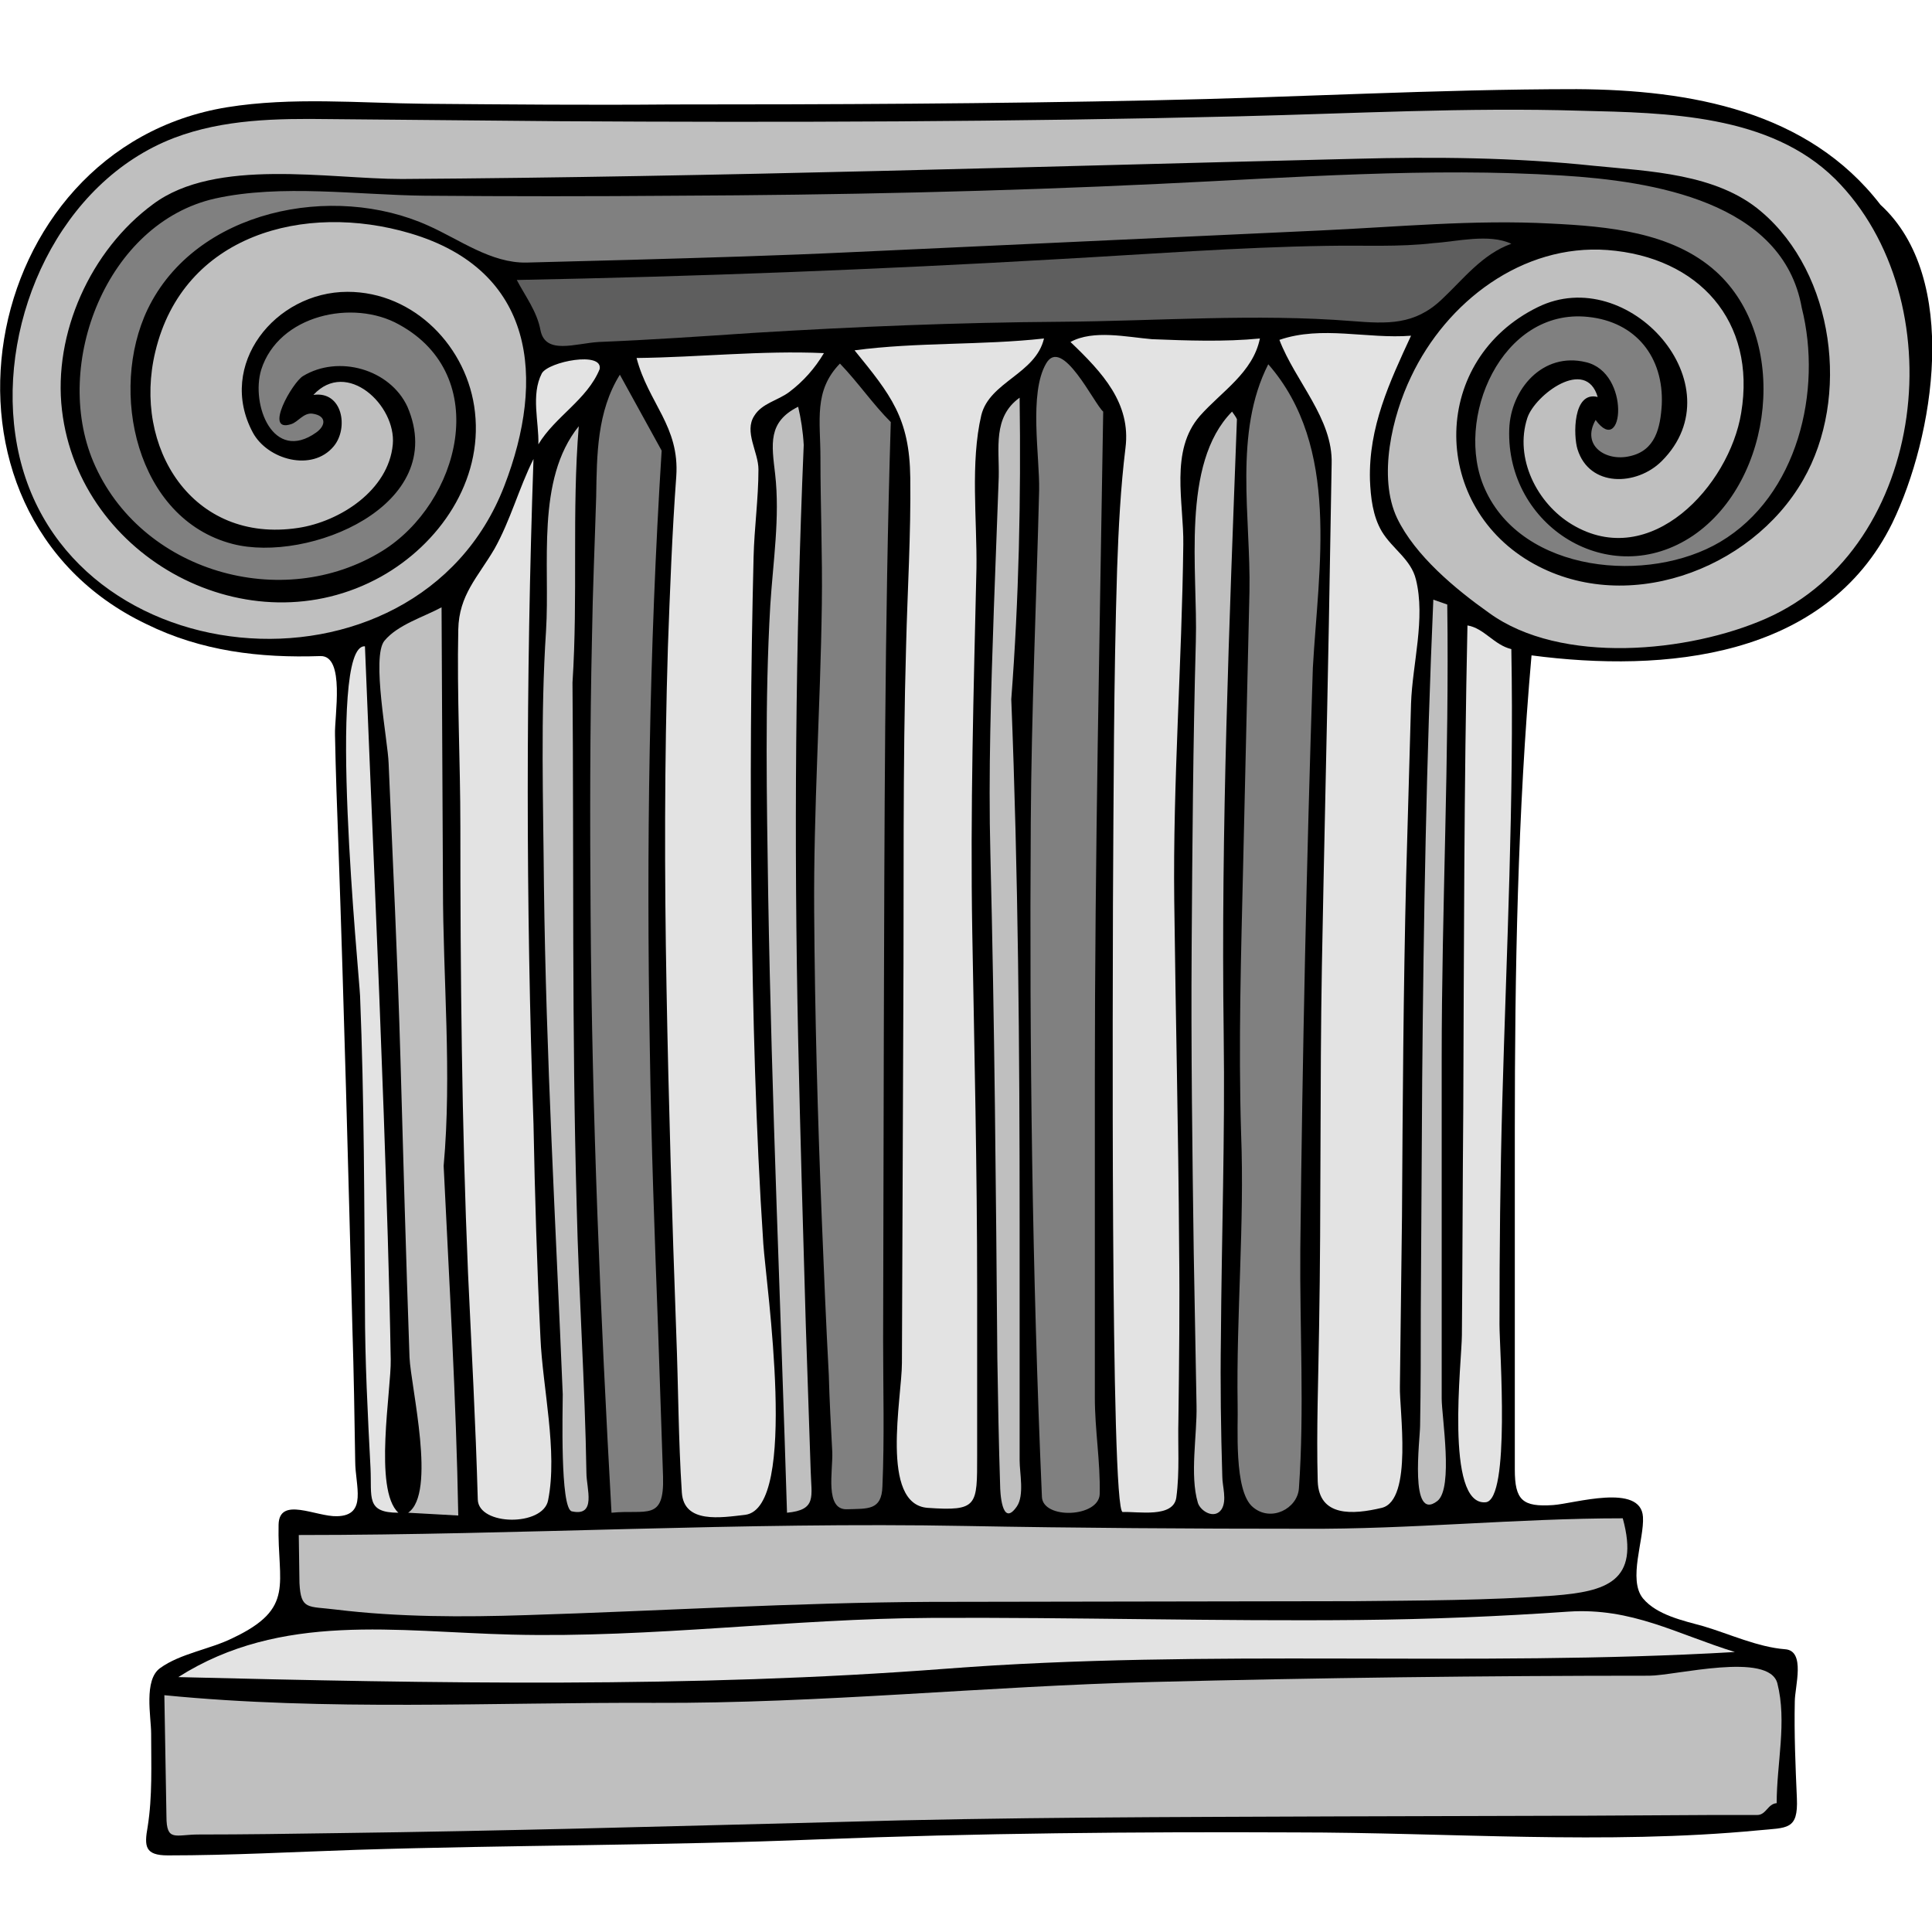 <svg xmlns="http://www.w3.org/2000/svg" viewBox="0 0 277.4 277.4" enable-background="new 0 0 277.4 277.4"><style type="text/css">.st0{fill:#5E5E5E;} .st1{fill:#E3E3E3;} .st2{fill:#808080;} .st3{fill:#BFBFBF;}</style><path d="M270 29.4c11.5 10.5 7.7 33.3 1.7 45.7-9.6 19.5-32.8 21.5-51.8 19-2 22.6-2.4 45.4-2.4 68.1v48.8c0 4.4 1.1 5.4 5.5 5.1 3-.2 12.6-3.2 12.9 1.7.2 3.2-2.2 9 0 11.7 2 2.4 5.8 3.2 8.7 4 3.7 1.1 7.8 3 11.7 3.3 3 .2 1.4 5.4 1.4 7.5-.1 4.7.1 9.3.3 13.9.2 4.6-1.4 4.2-5.5 4.6-22 2.1-44.5.3-66.6.3-22.8-.1-45.6.1-68.4 1-22.1.9-44.2.8-66.3 1.5-9 .3-18.1.8-27.1.8-3.3 0-3.4-1.3-2.9-4.1.7-4.4.5-8.9.5-13.4 0-2.4-1.1-7.7 1.3-9.4 2.9-2.1 7.2-2.7 10.4-4.3 9.1-4.3 6.4-7.8 6.6-16.3.1-4.1 5.4-1.1 8.4-1.2 4.4-.1 2.6-4.4 2.6-7.9-.1-6.3-.2-12.7-.4-19-.6-23-1.2-46.1-2-69.1-.2-5.4-.4-10.8-.5-16.2-.1-2.6 1.5-11.4-2.1-11.3-8.7.3-17.1-.7-25-4.6-33.7-16.1-24.6-68.3 11.6-74.2 9.3-1.5 19-.6 28.4-.5 11.8.1 23.6.2 35.3.1 23.1 0 46.2-.1 69.4-.6 20.2-.4 40.5-1.6 60.7-1.6 16.3.1 33.2 3.1 43.6 16.6"/><path class="st0" d="M217 35c-4.2 1.5-6.9 5.1-10 8-3.9 3.7-7.8 3.5-12.9 3.1-13.8-1.1-28 0-41.8.1-14.8.1-29.4.7-44.2 1.6-7.4.5-14.7 1-22.1 1.3-3.4.2-7.7 1.9-8.4-1.7-.5-2.7-2.2-4.9-3.4-7.2 26-.5 51.9-1.5 77.9-3 12.7-.7 25.6-1.7 38.4-1.9 5.2-.1 10.3.2 15.4-.4 3.2-.2 7.9-1.4 11.1.1"/><path class="st1" d="M202.6 48.2c-3.1 6.7-6.1 13.1-5.9 20.7.1 2.5.4 5.2 1.7 7.4 1.5 2.5 4.2 4 4.9 6.9 1.4 5.6-.5 12.1-.7 17.8l-.7 24.8c-.4 16.3-.5 32.6-.6 48.9l-.3 24.4c-.1 3.2 1.9 16.3-2.6 17.4-4.2 1-9 1.3-9.2-3.8-.2-7.4.1-14.8.2-22.2.3-17.3.1-34.6.4-51.8.3-16.4.7-32.8 1-49.1l.4-23c.2-6.5-5.2-11.8-7.5-17.8 6.1-2.1 12.6-.1 18.9-.6m-52.7.4c-1.2 5.1-7.8 6.2-9 11-1.6 6.8-.6 15.1-.7 22-.4 17.4-.9 34.8-.6 52.2.3 17.1.7 34.1.7 51.2v24c0 7.2.1 8-7.1 7.5-6.9-.5-3.7-15.8-3.7-20.8l.2-50.8c.1-17.4-.1-34.8.4-52.2.2-8 .7-16 .6-24.1-.1-8.6-2.8-11.9-8-18.3 9-1.2 18.2-.7 27.2-1.7m31 0c-1 4.9-5.5 7.6-8.6 11.1-4.4 5-2.3 12.5-2.4 18.5-.2 17-1.5 34-1.3 51.1.2 16.6.6 33.2.7 49.7.1 8.3 0 16.6-.1 24.8-.1 3.7.2 7.5-.3 11.2-.4 3-5.5 2-7.7 2.1-1.8.1-1.4-80.1-1.4-87.2.1-16.1.1-32.2.6-48.3.2-5.8.5-11.6 1.2-17.3.8-6.4-3.3-10.8-7.9-15.2 3.3-1.8 8.1-.7 11.7-.4 5 .2 10.4.4 15.5-.1m-62.6 2.1c-1.3 2.2-3 4.1-5 5.6-1.6 1.2-3.9 1.6-5 3.4-1.5 2.3.6 5.2.6 7.7 0 4.2-.6 8.4-.7 12.6-.4 16.3-.5 32.7-.3 49 .2 16.6.6 33.1 1.7 49.6.4 5.9 5.1 37.9-2.6 38.9-3.5.4-8.8 1.3-9.1-3.2-.5-7.6-.5-15.2-.8-22.8-.6-16.6-1.1-33.1-1.4-49.7-.3-16.3-.3-32.6.2-48.9.3-8.2.6-16.3 1.2-24.5.5-7.2-4-10.5-5.7-17 9-.1 17.9-1.1 26.9-.7M86.1 53c-1.8 4.4-6.4 6.8-8.8 10.8.1-3.2-1.1-7.1.5-10.2 1-1.7 8.8-3.2 8.3-.6"/><path class="st2" d="M258.7 44.2c3 11.9-.6 27-11.7 33.6-10.3 6.1-28.4 4.5-33.8-7.6-4.5-10 2.4-26 14.8-24.7 6.9.7 10.9 5.8 10.6 12.6-.2 3.3-.9 6.6-4.6 7.4-3.4.8-7-1.5-4.9-5.2 4 5.5 5.1-6.8-1.4-8.3-6.2-1.5-10.8 3.9-11 9.6-.5 13.9 14.4 23.4 26.4 15.3 11.6-7.9 13.9-28.3 3.3-37.9-6.3-5.7-15.6-6.5-23.7-6.9-11.1-.6-22.2.5-33.3 1l-67 3.1c-10.5.5-21 .8-31.6 1.1l-15.2.4c-5.1.1-9.6-3.3-14.1-5.3-13.7-6.2-33.4-2.3-40.3 12-5.6 11.7-1.7 30.1 12.2 33.7 10.8 2.8 31.2-5.5 25.1-19.7-2.5-5.4-9.9-7.5-15-4.4-1.5.9-5.7 8.2-1.7 6.9 1-.3 1.8-1.7 3.1-1.5 2 .3 1.9 1.7.5 2.7-6.2 4.4-9.4-4-7.9-9 2.5-7.9 13.2-10.2 19.8-6.5 13.5 7.4 8.7 25.6-2.4 32.5-14.4 8.9-34.8 3-41.5-12.8-5.9-14 1.9-34.3 17.5-37.8 9.5-2.1 20.5-.5 30.1-.4 12.1.1 24.2.1 36.2 0 23.1-.1 46.2-.6 69.2-1.7 19.2-.9 38.8-2.4 57.9-1.2 12.9.8 31.7 3.7 34.4 19m-100.3 14.9c-.5 31.9-1.2 63.8-1.2 95.7v45.9c0 4.6.8 9.2.7 13.8-.1 3.4-8.2 3.7-8.3.4-1.4-32.2-1.8-64.5-1.6-96.8.1-15.9.8-31.8 1.2-47.7.1-4.8-1.5-13.9 1-18.2 2.3-4 6.9 5.8 8.2 6.9m-30.5 1.5c-.9 29.1-.9 58.3-1 87.4l-.1 44.5c0 6.9.2 13.9-.1 20.9-.1 3.5-2.1 3.2-5.1 3.3-3.2.1-2-5.5-2.1-8.2-.2-3.7-.4-7.4-.5-11.1-.4-7.4-.7-14.8-1-22.2-.6-14.8-1-29.5-1.1-44.3-.1-14.7.9-29.4 1.1-44.1.1-7-.2-14.1-.2-21.1 0-5.3-1-9.6 2.8-13.5 2.6 2.7 4.7 5.8 7.3 8.4m60.6 35.3c-.9 27.8-1.5 55.6-1.8 83.4-.1 11.4.6 23.1-.2 34.4-.2 2.9-4 4.9-6.6 2.7-2.8-2.3-2.1-11.7-2.2-14.7-.2-13 1-25.9.5-38.9-.4-13 0-26 .3-38.9l.9-39c.2-10.6-2.3-22.8 2.7-32.6 10.4 11.9 7.2 29.2 6.4 43.6m-93.5-31.2c-1.8 28.6-2.2 57.2-1.7 85.8.2 13.6.7 27.1 1.2 40.7l.7 20.8c.2 6.5-2.4 4.7-7.4 5.2-1.6-28.6-2.8-57.1-3-85.8-.1-13.3-.1-26.7.2-40 .1-6.7.4-13.4.6-20.1.1-6 .1-12.2 3.4-17.5l6 10.9"/><path class="st3" d="M145.2 100.4c1 25.1 1.2 50.1 1.2 75.2v34.1c0 1.8.7 5-.4 6.6-2.2 3.2-2.4-2.3-2.4-3-.2-6.1-.3-12.2-.4-18.3-.2-24.2-.4-48.3-1-72.4-.3-11.7.1-23.4.5-35.2l.7-18.9c.1-4.1-.9-8.6 3-11.4.2 14.4-.1 28.9-1.2 43.3m-29.8-36.5c-1.2 28.4-1.4 56.8-.8 85.3.3 13.7.7 27.4 1.1 41.1l.7 20.9c.1 3.7.9 5.6-3.4 6-.9-29.5-2.2-59.1-2.7-88.6-.2-13.9-.5-27.9.3-41.7.4-6.3 1.4-12.6.7-18.8-.5-4.3-1.1-7.5 3.3-9.7.4 1.7.7 3.6.8 5.5m62.2-3.7c-1.1 29.4-2.3 58.8-1.9 88.3.2 14.5-.3 29.1-.4 43.6-.1 6.6 0 13.3.2 19.9 0 1.4.7 3.4-.1 4.7-1 1.5-3 .3-3.4-.9-1.2-4-.1-9.8-.2-14l-.4-21.9c-.2-14.6-.4-29.2-.3-43.9.1-14.6.2-29.3.6-43.9.3-10.1-2.2-25.5 5.2-33 .2.3.6.8.7 1.1m-95.4 37.8c.2 25-.1 50 .6 75.1.3 12.8 1.2 25.6 1.4 38.4 0 2.2 1.5 6.3-2.1 5.5-1.7-.4-1.3-14.7-1.3-16.8-1-24.3-2.4-48.6-2.7-73-.1-12.2-.5-24.4.3-36.6.6-9.6-1.5-21.7 4.7-29.4-1 12.2-.1 24.5-.9 36.8M207.8 86.8c.3 21.8-.8 43.5-.8 65.3v48.7c0 2.6 1.7 12.8-.6 14.7-4.1 3.2-2.5-8.9-2.5-10.8.1-5.5.1-11 .1-16.6l.2-33.1c.2-23 .6-46 1.6-68.9l2 .7m-144.1 80.6c.8 16.7 1.8 33.4 2.1 50.2l-7.2-.4c4.1-2.8.4-18 .2-22.3-.5-14.3-.9-28.5-1.3-42.8-.4-14.2-1.1-28.4-1.7-42.5-.1-3.2-2.5-15.3-.6-17.6 1.9-2.3 5.6-3.4 8.2-4.8l.2 40.1c0 13.3 1.3 26.8.1 40.1"/><path class="st1" d="M76.6 161.4c.2 10.3.5 20.5 1 30.7.3 7.1 2.5 16.3 1.1 23.3-.7 3.8-10 3.7-10.1-.1-.3-10.9-.9-21.7-1.4-32.5-.9-21.4-1.1-42.7-1.1-64.1 0-9.4-.5-18.9-.3-28.3.1-5 2.8-7.5 5.2-11.6 2.3-4.1 3.5-8.7 5.6-12.9-1.1 31.8-1.1 63.7 0 95.5m140.4-68.2c.4 21.7-.7 43.3-1.3 65-.3 10.7-.4 21.3-.4 32 0 3.5 1.6 25.2-2 25.5-5.9.5-3.4-20.4-3.4-24 .1-10.9.1-21.7.2-32.5.1-23.1.1-46.3.6-69.4 2.4.4 3.8 2.8 6.3 3.4m-164.6-.4c.9 22.4 1.9 44.8 2.7 67.2.4 11.7.8 23.4 1 35.2.1 4.3-2.5 18.7 1.1 22-4.7 0-3.8-2.2-4-6.4-.4-7.7-.8-15.4-.8-23.1-.1-14.9-.1-29.8-.7-44.7-.1-2.7-4.9-50.6.7-50.2M249.1 237.2c-37.7 2.2-75.7-.5-113.3 2.4-36.5 2.8-73.6 2.1-110.2 1.2 14.8-9.4 31.4-6.5 47.9-6.1 20.1.5 40.2-2.3 60.3-2.4 20.5-.1 41 .5 61.4.3 10-.1 20-.5 30-1.2 9.1-.6 15.5 3.2 23.9 5.8"/><path class="st3" d="M263.5 25.7c17.2 17.2 13.4 52.8-9.9 63.1-11.1 4.9-29.5 6.7-39.8-.8-4.8-3.4-10.6-8.2-13.2-13.6-2.8-5.9-.7-14.7 2-20.3 5.1-10.8 16-19.1 28.2-18.2 13.1 1 21.4 10.2 19.2 23.4-1.7 10.4-13 22.8-24.3 16-5-3-8.3-9.5-6.4-15.3 1.1-3.3 8.4-8.8 10.1-3-3.6-.9-3.5 5.6-2.9 7.5 1.7 5.5 8.5 5.3 12.1 1.7 10.9-10.9-4.8-28.5-17.8-22.1-15.3 7.5-15.5 28-1.2 36.5 13.5 8 31.8 1.4 39.3-11.7 6.8-11.8 4.5-29.6-6-38.5-6.4-5.5-16.1-5.8-24.1-6.6-11.4-1.2-22.8-1.3-34.2-1-45.7 1.1-91.3 2.6-136.9 2.9-10.5 0-26.7-3.1-35.7 3.6-9 6.6-14.4 18.6-13.1 29.6 2.5 21.3 26.9 34.4 45.8 23.9 8.4-4.7 14.6-13.7 13.5-23.6-1-9.3-8.7-17.3-18.3-17.3-10.4 0-18.8 10.5-13.6 20.2 2.1 3.9 8.5 5.7 11.6 2 2.2-2.6 1.3-8-2.9-7.4 4.8-5.2 11.9 1.5 11.4 7.1-.6 6.6-7.6 11.1-13.6 12-15.2 2.3-23.8-11.6-20.5-25.3 4-16.8 21.4-21.5 36.6-17 17.9 5.3 19.5 20.8 13.5 36.3-12.6 32.6-65.2 27.8-70.2-7.4-2.4-16.7 6.4-36.3 22.8-42.6 7.1-2.7 14.8-2.8 22.2-2.7l32.8.3c32.6.2 65.3.1 97.9-.7 16.4-.4 32.7-1.3 49.1-.8 12.3.3 27.1.5 36.5 9.8m-30.5 192.3c2.5 9.1-2.4 10.5-9.9 11.1-9.5.7-19.2.7-28.7.8l-60.9.1c-19.4.1-38.6 1.3-57.9 1.9-9.1.3-18.4.3-27.4-.8-4-.5-5 .1-5.2-3.8l-.1-6.9c31.9 0 63.8-1.9 95.7-1.3 16.2.3 32.4.4 48.6.4 15.3.1 30.5-1.5 45.8-1.5m22.1 40.9c-1.3.1-1.5 1.7-2.8 1.7h-6.6l-17.8.1-35.6.1c-24 .1-47.9.1-71.8.8-24 .6-48 1.3-72 1.6-6.7.1-13.3.2-20 .2-3.3 0-4.6 1.1-4.6-2.6l-.3-17.4c23.3 2.3 47.1 1 70.4 1.1 23.8.1 47.6-2.4 71.5-3 23.8-.6 47.5-.9 71.3-.9 3.7 0 17.2-3.5 18.4 1.1 1.4 5.5-.1 11.5-.1 17.2"/></svg>